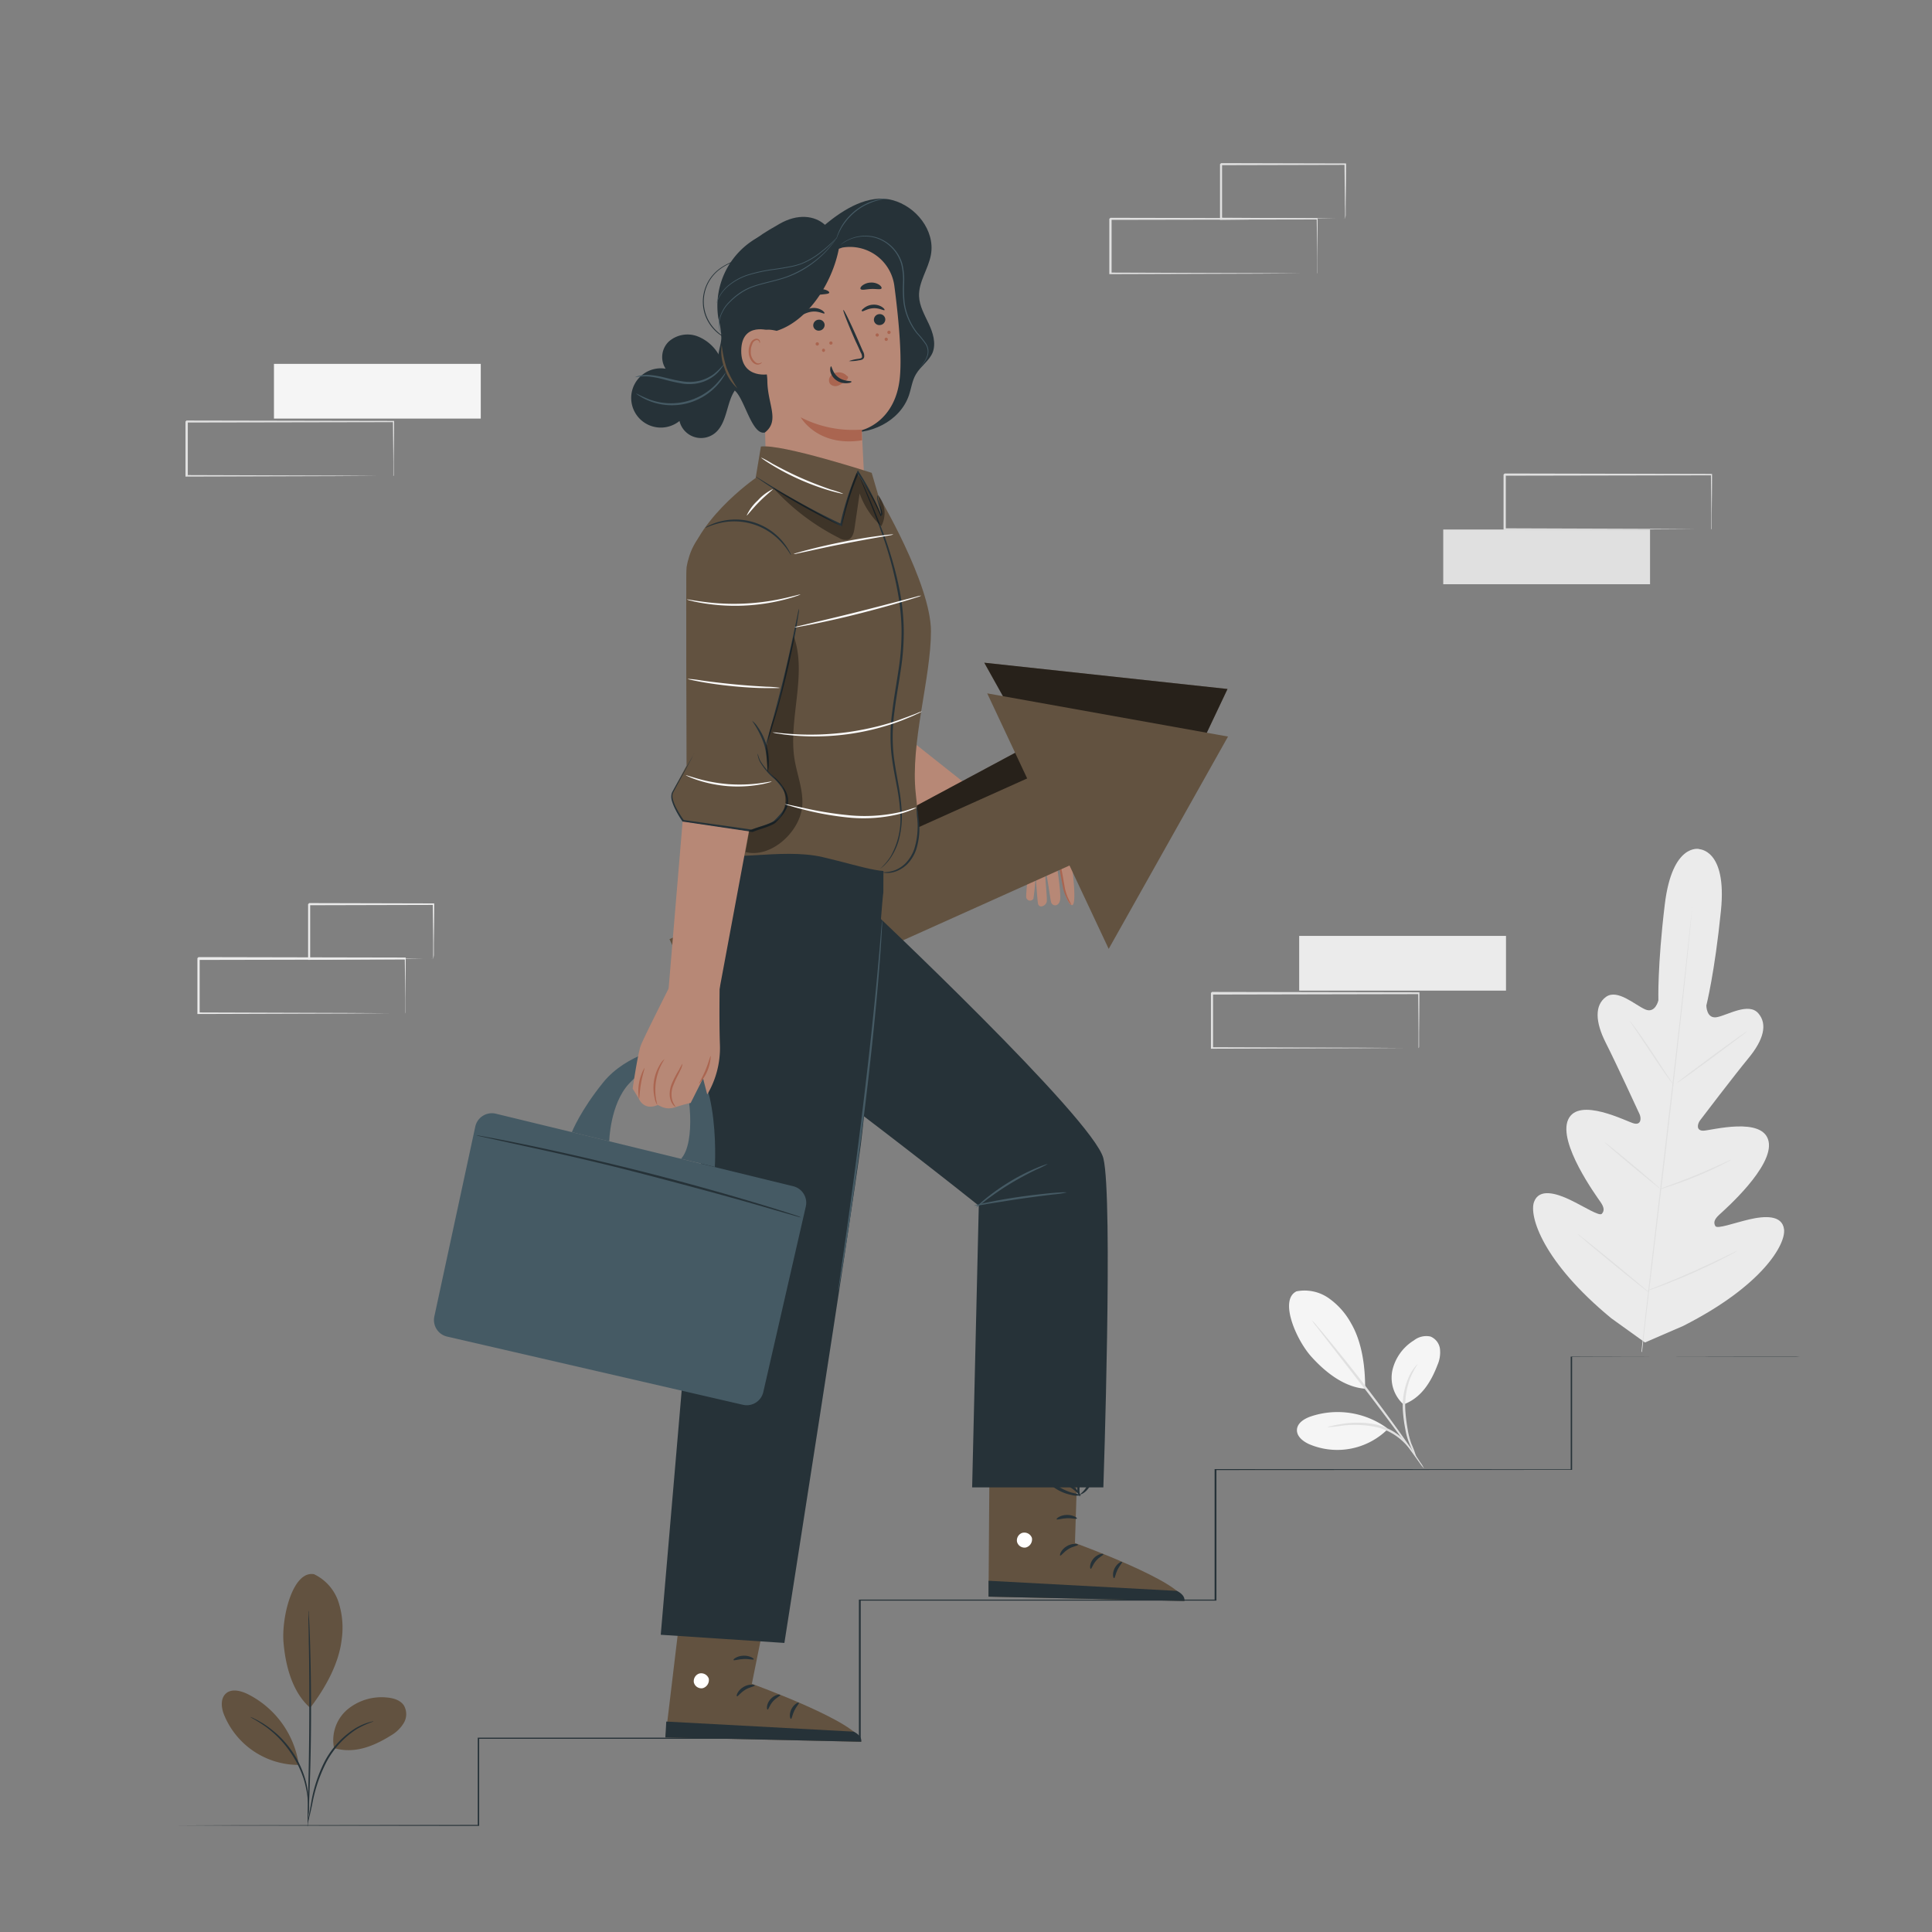 <svg xmlns="http://www.w3.org/2000/svg" viewBox="0 0 500 500"><rect x="0" y="0" width="500" height="500" fill="#808080" stroke="none"/><g id="freepik--background-complete--inject-544"><rect x="336.23" y="242.21" width="53.52" height="14.16" style="fill:#ebebeb"></rect><path d="M367.11,271.28s0-.1,0-.26l0-.73c0-.66,0-1.59,0-2.78,0-2.45-.05-6-.09-10.39l.16.16-53.51.11.27-.27h0v7.17q0,3.56,0,7l-.27-.27,38.14.12,11.26.08,3.05,0,.79,0,.28,0h-.24l-.77,0-3,0-11.2.07-38.33.12h-.26v-.26c0-2.28,0-4.6,0-7v-7.17h0c.55-.55.15-.15.28-.27l53.51.1h.17v.17c0,4.47-.07,8-.09,10.49,0,1.17,0,2.09,0,2.75,0,.28,0,.51,0,.69S367.12,271.28,367.11,271.28Z" style="fill:#e0e0e0"></path><rect x="70.9" y="94.17" width="53.52" height="14.16" style="fill:#f5f5f5"></rect><path d="M101.79,123.24a1.46,1.46,0,0,1,0-.26c0-.19,0-.43,0-.73,0-.66,0-1.59,0-2.78,0-2.45-.06-6-.1-10.39l.17.17-53.52.1.27-.27h0v14.14l-.27-.27,38.14.12,11.26.08,3,0,.8,0,.28,0-.25,0h-.76l-3,0-11.19.07-38.33.12H48V109.1h0c.54-.55.15-.15.27-.27l53.52.1H102v.17c0,4.47-.07,8-.1,10.49,0,1.17,0,2.09,0,2.75,0,.28,0,.51,0,.69A.94.94,0,0,1,101.79,123.24Z" style="fill:#e0e0e0"></path><rect x="373.51" y="137.04" width="53.52" height="14.16" style="fill:#e0e0e0"></rect><path d="M442.88,137s0-.09,0-.26l0-.72c0-.67,0-1.6,0-2.79,0-2.44-.05-6-.09-10.39l.16.17-53.51.1c.12-.12-.28.28.26-.27h0V137l-.27-.27,38.14.13,11.26.07,3,0h.8l.28,0a1,1,0,0,1-.25,0l-.76,0-3,0-11.19.08-38.33.12h-.26V137q0-3.42,0-7v-7.19h0c.54-.54.15-.15.28-.27l53.51.11h.17v.16c0,4.47-.07,8-.09,10.49,0,1.17,0,2.09,0,2.75,0,.28,0,.51,0,.7S442.89,137.05,442.88,137Z" style="fill:#e0e0e0"></path><path d="M340.85,70.79a1.33,1.33,0,0,1,0-.26c0-.19,0-.42,0-.72,0-.67,0-1.6,0-2.79,0-2.44,0-6-.09-10.39l.17.17-53.52.1c.12-.12-.27.28.27-.27h0v7.19q0,3.54,0,7l-.26-.27,38.14.13,11.25.07,3,0h.8l.28,0-.25,0-.76,0-3,0-11.2.08-38.32.12h-.27V63.83c0-1.19,0-2.38,0-3.58V56.64h0l.28-.27,53.52.11H341v.16c0,4.47-.07,8-.09,10.49,0,1.17,0,2.09,0,2.75,0,.28,0,.51,0,.7A1.57,1.57,0,0,1,340.85,70.79Z" style="fill:#e0e0e0"></path><path d="M348.1,56.63s0-.1,0-.27,0-.45,0-.75c0-.69,0-1.64-.05-2.84,0-2.48-.06-6-.1-10.3l.19.2L316,42.75c-.25.24.33-.34.27-.27h0v7.27q0,3.56,0,6.86l-.26-.26,23,.13,6.7.07,1.81,0,.64,0a4,4,0,0,1-.58,0l-1.75,0-6.64.07L316,56.89h-.26v-.26q0-3.3,0-6.86V42.5h0c-.06.05.52-.52.28-.28l32.15.08h.2v.19c0,4.37-.08,7.91-.11,10.42,0,1.18,0,2.11,0,2.8A6.28,6.28,0,0,1,348.1,56.63Z" style="fill:#e0e0e0"></path><path d="M104.85,262.31s0-.09,0-.25,0-.43,0-.73c0-.67,0-1.6,0-2.79,0-2.44,0-6-.09-10.38l.16.16-53.51.11c.12-.12-.28.27.26-.27h0v14.13l-.27-.26,38.14.12,11.26.07,3,0,.8,0h.28s-.08,0-.25,0l-.76,0-3,0-11.19.08-38.33.12h-.26v-.27c0-2.27,0-4.6,0-7v-7.17h0l.28-.28,53.51.11H105v.17c0,4.47-.07,8-.09,10.48,0,1.18,0,2.09,0,2.75,0,.29,0,.52,0,.7S104.86,262.32,104.85,262.31Z" style="fill:#ebebeb"></path><path d="M112.11,248.15a.76.76,0,0,1,0-.26c0-.21,0-.45,0-.75,0-.7,0-1.65,0-2.84,0-2.49-.06-6-.11-10.3l.2.19L80,234.27l.27-.27h0v7.27c0,2.37,0,4.66,0,6.86L80,247.9l23,.12,6.7.07,1.8,0,.65,0a2.27,2.27,0,0,1-.59,0l-1.75,0-6.64.07L80,248.41h-.26v-.27q0-3.3,0-6.86V234h0c-.06.06.52-.52.27-.28l32.16.08h.2v.2c0,4.36-.08,7.9-.1,10.42,0,1.17,0,2.1,0,2.79A7.82,7.82,0,0,1,112.11,248.15Z" style="fill:#ebebeb"></path><path d="M439.77,219.72s-7-1.65-8.93,14.38-1.65,24.78-1.65,24.78-.78,3.49-3.4,2.36-7.21-5.4-10.17-3.24-2.78,6.48-.06,11.85,8.24,17.38,8.74,18.46.45,2.92-1.46,2.43-14.28-7-17-1,7.29,19.79,8.35,21.31,1,2.37.36,3.08-4.6-1.88-8.19-3.6-8.07-3.07-9.36.55,2.2,15.42,20,30.09l8.72,6.26,9.89-4.28c20.6-10.44,26.58-21.19,26.1-25s-5.13-3.47-9-2.57-8.3,2.56-8.78,1.73-.36-1.68,1-2.93,14.15-12.47,12.78-19-14.87-2.82-16.84-2.76-1.6-1.75-.89-2.68,8.72-11.47,12.55-16.12,5-8.74,2.51-11.59-7.82.42-10.63,1-2.81-3-2.81-3,2.16-8.48,3.78-24.55-5.78-15.93-5.78-15.93" style="fill:#ebebeb"></path><path d="M424.79,349.86c1.23-11.79,3.78-32.71,5.87-50.69s4-34.23,5.27-46l1.52-14c.18-1.63.32-2.91.42-3.79.05-.43.09-.75.11-1s0-.33,0-.33,0,.11,0,.33,0,.57-.09,1c-.08.89-.2,2.17-.35,3.81-.31,3.3-.79,8.07-1.41,14-1.24,11.79-3.08,28.06-5.18,46s-4.68,38.89-6,50.68" style="fill:#e0e0e0"></path><path d="M421.8,264.23a2.81,2.81,0,0,1,.51.59c.31.39.74,1,1.26,1.68,1.05,1.45,2.45,3.47,3.95,5.74s2.81,4.26,3.82,5.81l1.17,1.76a3.55,3.55,0,0,1,.41.66,3.74,3.74,0,0,1-.51-.59c-.31-.39-.74-1-1.26-1.69-1-1.45-2.4-3.5-3.91-5.77l-3.86-5.78-1.18-1.75A3.77,3.77,0,0,1,421.8,264.23Z" style="fill:#e0e0e0"></path><path d="M433.91,280.31c-.06-.08,4-3.14,9-6.85s9.2-6.65,9.25-6.57-4,3.14-9,6.84S434,280.38,433.91,280.31Z" style="fill:#e0e0e0"></path><path d="M429.45,307.76a3.63,3.63,0,0,1,.73-.31l2-.73c1.71-.63,4.06-1.5,6.62-2.56s4.85-2.08,6.5-2.84l2-.9a3.85,3.85,0,0,1,.73-.3,3,3,0,0,1-.67.41c-.45.25-1.1.59-1.91,1-1.63.82-3.91,1.89-6.48,2.94s-4.94,1.9-6.67,2.47c-.87.28-1.57.5-2.06.64A3.47,3.47,0,0,1,429.45,307.76Z" style="fill:#e0e0e0"></path><path d="M415.3,295.62a4.47,4.47,0,0,1,.6.42l1.56,1.24c1.31,1.05,3.1,2.53,5.07,4.17s3.74,3.15,5,4.25c.58.52,1.08,1,1.49,1.31a3.3,3.3,0,0,1,.52.52,2.77,2.77,0,0,1-.61-.42l-1.56-1.23c-1.3-1.06-3.1-2.53-5.07-4.17s-3.73-3.15-5-4.25l-1.49-1.32C415.47,295.83,415.28,295.64,415.3,295.62Z" style="fill:#e0e0e0"></path><path d="M408.28,319.36a4.88,4.88,0,0,1,.77.54l2,1.58c1.69,1.34,4,3.21,6.54,5.29s4.83,4,6.48,5.38L426,333.8a5.31,5.31,0,0,1,.68.65,5.56,5.56,0,0,1-.77-.55l-2-1.57c-1.69-1.34-4-3.22-6.54-5.3s-4.83-4-6.48-5.37L409,320A4.94,4.94,0,0,1,408.28,319.36Z" style="fill:#e0e0e0"></path><path d="M426.35,334a5.5,5.5,0,0,1,.92-.41l2.53-1c2.13-.87,5.08-2.08,8.29-3.51s6.09-2.79,8.17-3.79l2.46-1.19a5.41,5.41,0,0,1,.92-.4,6.79,6.79,0,0,1-.86.52c-.56.31-1.39.75-2.41,1.28-2.06,1.06-4.92,2.46-8.14,3.89s-6.19,2.61-8.35,3.42c-1.08.41-2,.72-2.57.93A5.55,5.55,0,0,1,426.35,334Z" style="fill:#e0e0e0"></path><path d="M335.47,334.21a10.86,10.86,0,0,1,8.35,1.72,19.19,19.19,0,0,1,5.8,6.47c2.87,4.88,3.72,11.33,3.67,17-6.26-.46-11.46-5.56-13.94-8.32-3.91-4.35-8.33-14.6-3.88-16.85" style="fill:#f5f5f5"></path><path d="M363.26,363.49a9.28,9.28,0,0,1-2.91-8.86,12.38,12.38,0,0,1,5.57-7.74,5.18,5.18,0,0,1,4.27-1,4,4,0,0,1,2.47,3.18,8.11,8.11,0,0,1-.62,4.14c-1.73,4.52-4.24,8.57-8.78,10.24" style="fill:#f5f5f5"></path><path d="M366.59,377.25a18.11,18.11,0,0,1-1.7-3.33,16.89,16.89,0,0,1-1.17-3.92,38.17,38.17,0,0,1-.66-4.94,18.68,18.68,0,0,1,1.62-8.89,13.6,13.6,0,0,1,1.45-2.34c.42-.5.67-.76.71-.73s-.85,1.16-1.75,3.26A19.84,19.84,0,0,0,363.7,365a43.21,43.21,0,0,0,.6,4.87,19.3,19.3,0,0,0,1,3.85A26.73,26.73,0,0,1,366.59,377.25Z" style="fill:#e0e0e0"></path><path d="M339.52,341.71a11,11,0,0,1,1.29,1.4c.79.92,1.92,2.27,3.3,3.95,2.76,3.36,6.52,8,10.55,13.32s7.53,10.15,10,13.74c1.23,1.79,2.21,3.25,2.87,4.27a10.73,10.73,0,0,1,1,1.63,11.64,11.64,0,0,1-1.18-1.49l-3-4.16c-2.55-3.51-6.12-8.34-10.14-13.61l-10.39-13.42c-1.28-1.66-2.33-3-3.15-4.08A11.44,11.44,0,0,1,339.52,341.71Z" style="fill:#e0e0e0"></path><path d="M358.85,369.51a21.77,21.77,0,0,0-19.64-2.93c-1.66.58-3.47,1.68-3.56,3.43s1.6,3.05,3.2,3.76a18.55,18.55,0,0,0,20.24-3.85" style="fill:#f5f5f5"></path><path d="M343.53,369.35a3,3,0,0,1,1-.3c.62-.16,1.53-.34,2.66-.52a24.51,24.51,0,0,1,8.93.13,15.52,15.52,0,0,1,4.6,1.88,14.83,14.83,0,0,1,4.73,4.79c.33.54.5.85.46.88s-.85-1.14-2.42-2.75a15.14,15.14,0,0,0-7.51-4.18,27.91,27.91,0,0,0-8.74-.31A30.25,30.25,0,0,1,343.53,369.35Z" style="fill:#e0e0e0"></path></g><g id="freepik--Character--inject-544"><path d="M257.33,209.32s11.28,2.7,12.41,3.46,7.51,8.82,7.52,9.68,1.76,12.59,0,11.75-2.86-9.05-2.86-9.05l-.86-.87s1.14,7,.79,8.71-2.06,1.62-2.34.36-1.06-7.45-1.41-7.72.51,6.84.32,7.7c-.25,1.15-1.94,1.81-2.25.57-.19-.74-.63-7.56-.63-7.56a57.75,57.75,0,0,1-.57,6.22,1,1,0,0,1-1.87-.41c-.08-.79.44-4.87.33-5.93,0,0-.55-.85-2.7-1.07-1-.11-7.06-.1-8.07-3.4-.89-2.92-4.22-5-4.22-5Z" style="fill:#b78876"></path><path d="M277.25,234.2a5.49,5.49,0,0,1-1.22-1.84,12.35,12.35,0,0,1-.85-2.26c-.19-.88-.36-1.85-.55-2.87-.13-.75-.26-1.48-.37-2.17l.05.12a30.35,30.35,0,0,1-3.08-4.29,30.35,30.35,0,0,1,3.49,4l0,0V225c.13.68.26,1.4.4,2.15.18,1,.34,1.94.5,2.85a15.34,15.34,0,0,0,.71,2.22C276.89,233.44,277.32,234.15,277.25,234.2Z" style="fill:#aa6550"></path><path d="M259.87,213.29a2.32,2.32,0,0,0,.85,2.58c.74.63,1.67,1,2.45,1.58,2.33,1.73,3,5.11,5.44,6.73.33.22.82.4,1.11.12s.16-.71,0-1.06l-3.23-9.08" style="fill:#b78876"></path><path d="M266.53,214.16a4.05,4.05,0,0,1,.45,1c.26.62.61,1.52,1,2.64s.93,2.5,1.47,3.95l.42,1.15a1.89,1.89,0,0,1,.16,1.43.8.8,0,0,1-.8.43,1.6,1.6,0,0,1-.74-.26,6.4,6.4,0,0,1-1.09-.92,37.5,37.5,0,0,1-2.91-4.29,7.36,7.36,0,0,0-1.47-1.6c-.54-.41-1.13-.71-1.64-1a3.38,3.38,0,0,1-1.75-2.27,1.23,1.23,0,0,1,.21-1,2.64,2.64,0,0,0,0,1,3.26,3.26,0,0,0,1.75,2c.5.3,1.1.58,1.7,1a7.49,7.49,0,0,1,1.61,1.66,44.09,44.09,0,0,0,2.9,4.21,5.46,5.46,0,0,0,1,.83c.33.22.7.26.77.06s0-.63-.18-1l-.39-1.15c-.5-1.46-1-2.8-1.36-4s-.68-2.06-.87-2.7A3.37,3.37,0,0,1,266.53,214.16Z" style="fill:#aa6550"></path><polygon points="229.94 205.71 253.17 218.62 258.35 209.56 227.08 184.77 229.94 205.71" style="fill:#b78876"></polygon><polygon points="177.14 240.71 266.58 192.75 254.73 171.51 317.68 178.31 290.7 235.28 279.09 214.46 189.34 262.58 177.14 240.71" style="fill:#625240"></polygon><polygon points="177.14 240.71 266.58 192.75 254.73 171.51 317.68 178.31 290.7 235.28 279.09 214.46 189.34 262.58 177.14 240.71" style="opacity:0.6"></polygon><polygon points="173.26 243.05 265.83 201.46 255.49 179.44 317.81 190.62 286.93 245.57 276.79 223.99 183.9 265.73 173.26 243.05" style="fill:#625240"></polygon><path d="M177,409.65l-4.79,40,50.68,1.12c-.19-4.84-28.31-15-28.31-15l5.37-26.64Z" style="fill:#625240"></path><path d="M181.05,433.08a2.08,2.08,0,0,0-1.48,2.33,2,2,0,0,0,2.3,1.49,2.19,2.19,0,0,0,1.56-2.47,2.07,2.07,0,0,0-2.57-1.29" style="fill:#fff"></path><path d="M172.2,449.64l.23-4.1,48.51,2.61s2.23,1,1.94,2.61Z" style="fill:#263238"></path><path d="M195.33,436.22c0,.25-1.26.33-2.49,1.1s-1.91,1.8-2.13,1.69.17-1.52,1.68-2.42S195.38,436,195.33,436.22Z" style="fill:#263238"></path><path d="M201.92,438.67c.05.24-1,.64-1.9,1.67s-1.13,2.12-1.37,2.11-.38-1.42.72-2.68S201.92,438.43,201.92,438.67Z" style="fill:#263238"></path><path d="M204.69,444.85c-.22,0-.54-1.19.13-2.53s1.83-1.86,1.93-1.65-.63.92-1.16,2S204.94,444.83,204.69,444.85Z" style="fill:#263238"></path><path d="M195.08,429.43c-.11.22-1.24-.14-2.64-.08s-2.5.48-2.62.27.94-1.08,2.59-1.13S195.2,429.24,195.08,429.43Z" style="fill:#263238"></path><path d="M196.11,423.37a4.84,4.84,0,0,1-2.54-.07,11.9,11.9,0,0,1-2.64-.87,12.38,12.38,0,0,1-1.44-.81,3,3,0,0,1-.75-.61,1.09,1.09,0,0,1-.09-1.32,1.37,1.37,0,0,1,1.1-.54,3.26,3.26,0,0,1,.95.15,9.1,9.1,0,0,1,1.57.58,9,9,0,0,1,2.3,1.58c1.16,1.12,1.54,2.05,1.45,2.1s-.67-.71-1.85-1.64a9.65,9.65,0,0,0-2.23-1.32,9.13,9.13,0,0,0-1.45-.48c-.53-.16-1-.17-1.13.07-.05.09-.06.12,0,.28a2.21,2.21,0,0,0,.55.45,13.39,13.39,0,0,0,1.33.8,14.64,14.64,0,0,0,2.43,1A18.82,18.82,0,0,1,196.11,423.37Z" style="fill:#263238"></path><path d="M195.78,423.72a4.07,4.07,0,0,1-.62-2.47,8.19,8.19,0,0,1,1.09-4.29,2.09,2.09,0,0,1,1.65-1.25,1.17,1.17,0,0,1,1,.73,3.34,3.34,0,0,1,.24.94,5.74,5.74,0,0,1,0,1.71,6,6,0,0,1-1.14,2.59c-1,1.29-2.06,1.57-2.08,1.48s.79-.58,1.58-1.83a5.93,5.93,0,0,0,.85-2.36,5.57,5.57,0,0,0,0-1.47c-.07-.54-.26-1-.47-.93s-.69.39-.9.81a8.48,8.48,0,0,0-.66,1.36,9.06,9.06,0,0,0-.55,2.52C195.67,422.75,195.92,423.68,195.78,423.72Z" style="fill:#263238"></path><path d="M256.12,372.55l-.29,40.66,50.69,1.12c-.2-4.84-28.32-15-28.32-15l.87-27.31Z" style="fill:#625240"></path><path d="M264.69,396.66A2.07,2.07,0,0,0,263.2,399a2,2,0,0,0,2.3,1.49,2.17,2.17,0,0,0,1.56-2.47,2.07,2.07,0,0,0-2.56-1.29" style="fill:#fff"></path><path d="M255.83,413.21V409.1l48.74,2.62s2.23,1,1.95,2.61Z" style="fill:#263238"></path><path d="M279,399.79c0,.25-1.26.34-2.49,1.1s-1.91,1.8-2.13,1.7.17-1.53,1.68-2.43S279,399.57,279,399.79Z" style="fill:#263238"></path><path d="M285.55,402.24c.05.24-1,.64-1.89,1.67s-1.13,2.13-1.38,2.11-.37-1.42.72-2.68S285.55,402,285.55,402.24Z" style="fill:#263238"></path><path d="M288.33,408.42c-.23.05-.55-1.19.12-2.53s1.83-1.86,1.93-1.65-.63.92-1.16,2S288.57,408.4,288.33,408.42Z" style="fill:#263238"></path><path d="M278.71,393c-.11.22-1.24-.14-2.64-.08s-2.5.48-2.62.27.94-1.08,2.59-1.13S278.84,392.81,278.71,393Z" style="fill:#263238"></path><path d="M279.74,386.94a4.84,4.84,0,0,1-2.54-.07,11.19,11.19,0,0,1-2.63-.87,12.48,12.48,0,0,1-1.45-.81,3,3,0,0,1-.75-.61,1.07,1.07,0,0,1-.08-1.32,1.35,1.35,0,0,1,1.09-.54,3.57,3.57,0,0,1,.95.15,9.12,9.12,0,0,1,3.88,2.16c1.15,1.12,1.53,2.05,1.44,2.1s-.67-.71-1.84-1.63a10.35,10.35,0,0,0-2.24-1.33,8.8,8.8,0,0,0-1.45-.48c-.53-.15-1-.17-1.13.07s-.06.12.05.28a2.41,2.41,0,0,0,.55.45,14.65,14.65,0,0,0,1.33.8,13.82,13.82,0,0,0,2.43,1A18.82,18.82,0,0,1,279.74,386.94Z" style="fill:#263238"></path><path d="M279.41,387.29a4,4,0,0,1-.61-2.47,8.09,8.09,0,0,1,.4-2.77,8.45,8.45,0,0,1,.68-1.52,2.1,2.1,0,0,1,1.65-1.25,1.2,1.2,0,0,1,1,.73,3.42,3.42,0,0,1,.24.94,5.74,5.74,0,0,1,0,1.71,5.85,5.85,0,0,1-1.14,2.59c-1,1.3-2.06,1.57-2.08,1.48s.79-.58,1.58-1.83a5.64,5.64,0,0,0,.85-2.36,5.18,5.18,0,0,0,0-1.47c-.07-.54-.26-1-.47-.93s-.68.39-.9.82a7.74,7.74,0,0,0-.66,1.36,9.27,9.27,0,0,0-.55,2.52C279.3,386.32,279.55,387.25,279.41,387.29Z" style="fill:#263238"></path><path d="M228.61,230.94c-.37,1.83-3.65,48.17-5.84,65.32S203,425.19,203,425.19l-32-2.11s10.21-118.79,10.94-128.65-6.65-48.53-3.32-58.74,8.71-14.36,8.71-14.36l18.33-6.08,23,3.29Z" style="fill:#263238"></path><path d="M285.55,384.93s2.55-75,0-85.17-61-65.17-61-65.17L216,283.12s21.46,16.23,37.31,28.91l-1.72,72.9Z" style="fill:#263238"></path><path d="M228.3,238.11a1,1,0,0,1,0,.25c0,.2,0,.44,0,.73,0,.69-.09,1.63-.15,2.81-.13,2.44-.38,6-.73,10.32-.71,8.71-1.91,20.72-3.53,34s-3.29,25.19-4.61,33.83c-.66,4.32-1.23,7.8-1.64,10.21-.2,1.17-.37,2.1-.49,2.77l-.14.72a.81.81,0,0,1-.06.24.67.67,0,0,1,0-.25q0-.29.09-.72.15-1,.39-2.79c.36-2.46.86-5.95,1.47-10.24,1.23-8.64,2.85-20.6,4.46-33.83s2.88-25.22,3.68-33.92c.4-4.35.71-7.87.9-10.3.1-1.19.18-2.12.24-2.8,0-.3.06-.54.08-.73A1,1,0,0,1,228.3,238.11Z" style="fill:#455a64"></path><path d="M271.14,301.25a25.12,25.12,0,0,1-2.87,1.41c-1.78.85-4.2,2.1-6.77,3.65s-4.78,3.15-6.36,4.33a24.37,24.37,0,0,1-2.58,1.9s.19-.25.59-.64,1-.91,1.76-1.55a56.32,56.32,0,0,1,6.32-4.48,54.42,54.42,0,0,1,6.89-3.54c.92-.39,1.66-.68,2.19-.85A3,3,0,0,1,271.14,301.25Z" style="fill:#455a64"></path><path d="M276.05,308.61a25.5,25.5,0,0,1-3.52.52c-2.18.27-5.18.64-8.49,1.12s-6.29,1-8.46,1.31a25.41,25.41,0,0,1-3.52.49,4,4,0,0,1,.92-.28c.59-.15,1.46-.35,2.54-.57,2.14-.45,5.13-1,8.45-1.47s6.33-.79,8.52-1c1.1-.09,2-.14,2.6-.16A3.64,3.64,0,0,1,276.05,308.61Z" style="fill:#455a64"></path><path d="M186.13,92a10.94,10.94,0,0,0-5.72-5,7.34,7.34,0,0,0-7.28,1.35,5.56,5.56,0,0,0-.87,7.07,7.67,7.67,0,1,0,3.59,13.53,5.73,5.73,0,0,0,9.26,3.07c3.76-3.16,2.64-10.17,6.87-12.69" style="fill:#263238"></path><path d="M191.73,66.34c1.12-3.46,6.87-6.59,10-8.4,4.71-2.71,9.08-2.17,11.77.24,4.87-4.08,11.28-8,17.42-6.4s11.14,7.9,10,14.16c-.66,3.68-3.22,7-3.07,10.73.1,2.55,1.45,4.85,2.53,7.16s1.9,5,1,7.37c-.9,2.2-3.12,3.58-4.32,5.63-1,1.66-1.21,3.65-1.83,5.48-2.32,6.79-10.32,10.59-17.39,9.4s-13-6.51-16.29-12.86-4.44-13.62-4.83-20.78" style="fill:#263238"></path><path d="M197,71.24l1.41,56.55,25.37-2.34c-.43-6.88-.74-14.13-.74-14.13s8.76-2,9.85-13.73c.56-6-.41-15.79-1.43-23.59A11.6,11.6,0,0,0,218,64.07" style="fill:#b78876"></path><path d="M223,111.17A29.51,29.51,0,0,1,207.22,108s4.38,7.78,15.88,5.95Z" style="fill:#aa6550"></path><path d="M214.61,75.75c-.13.44-1.74.34-3.59.69s-3.34,1-3.62.58c-.12-.18.12-.6.7-1.06a6.11,6.11,0,0,1,2.64-1.12,6,6,0,0,1,2.85.15C214.3,75.22,214.66,75.54,214.61,75.75Z" style="fill:#263238"></path><path d="M228.13,74.65c-.26.38-1.38.07-2.71.14s-2.42.4-2.7,0c-.13-.18,0-.55.49-.93a3.77,3.77,0,0,1,2.16-.73,3.67,3.67,0,0,1,2.2.59C228.06,74.1,228.24,74.46,228.13,74.65Z" style="fill:#263238"></path><path d="M215.46,88.78a.42.42,0,1,1-.42-.42A.42.42,0,0,1,215.46,88.78Z" style="fill:#aa6550"></path><path d="M227.44,86.71a.42.42,0,1,1-.42-.43A.42.42,0,0,1,227.44,86.71Z" style="fill:#aa6550"></path><path d="M229.78,87.81a.42.42,0,1,1-.42-.42A.42.42,0,0,1,229.78,87.81Z" style="fill:#aa6550"></path><path d="M230.5,86a.43.43,0,1,1-.43-.42A.42.42,0,0,1,230.5,86Z" style="fill:#aa6550"></path><path d="M213.52,90.65a.42.42,0,0,1-.42.43.43.43,0,0,1,0-.85A.42.42,0,0,1,213.52,90.65Z" style="fill:#aa6550"></path><path d="M211.94,89a.43.43,0,1,1-.43-.42A.42.42,0,0,1,211.94,89Z" style="fill:#aa6550"></path><path d="M217.41,62.27c-1,9.21-7.57,20.55-16.41,23.35-8.39-2-2.48,6.46-2.41,13,.07,6.07,3.3,10.22-.63,13.31-3.25.79-5.13-8.11-7.54-10.6s-4.72-5.55-4.54-9c.08-1.62.71-3.17.8-4.79a23.51,23.51,0,0,0-.79-5.31,20.26,20.26,0,0,1,9.47-20.34,22.24,22.24,0,0,1,22.68.37" style="fill:#263238"></path><path d="M187,86.65a1.66,1.66,0,0,1-.29-.32,3.31,3.31,0,0,1-.53-1.13,6.65,6.65,0,0,1,.67-4.49,8.55,8.55,0,0,1,1.84-2.58,17.29,17.29,0,0,1,2.78-2.37A15,15,0,0,1,195,74c1.32-.45,2.72-.8,4.15-1.16s2.82-.71,4.13-1.17A25.39,25.39,0,0,0,207,70a27.24,27.24,0,0,0,8.61-7.21c.34-.42.58-.77.75-1a3.66,3.66,0,0,1,.27-.35,1.93,1.93,0,0,1-.23.38c-.15.23-.38.59-.71,1a25,25,0,0,1-3.05,3.41,26.64,26.64,0,0,1-5.53,4,25.71,25.71,0,0,1-3.68,1.62c-1.32.46-2.72.82-4.15,1.18s-2.83.7-4.14,1.15A14.35,14.35,0,0,0,191.55,76a17.13,17.13,0,0,0-2.75,2.31A8.69,8.69,0,0,0,187,80.79a6.64,6.64,0,0,0-.74,4.38A3.89,3.89,0,0,0,187,86.65Z" style="fill:#455a64"></path><path d="M216.59,61.49a1.87,1.87,0,0,1-.24.3l-.73.79a32,32,0,0,1-3,2.68,20.27,20.27,0,0,1-5,3,19.23,19.23,0,0,1-3.38.92c-1.18.23-2.42.42-3.69.61a41.62,41.62,0,0,0-7,1.48,15.52,15.52,0,0,0-5.09,2.81A10,10,0,0,0,186,77.19c-.2.42-.35.75-.43,1l-.14.35a1.6,1.6,0,0,1,.09-.36,6.56,6.56,0,0,1,.38-1A9.72,9.72,0,0,1,188.31,74a15.17,15.17,0,0,1,5.13-2.9,39.84,39.84,0,0,1,7.07-1.51c1.27-.19,2.5-.38,3.68-.61a19.41,19.41,0,0,0,3.34-.89,20.81,20.81,0,0,0,5-3,36.28,36.28,0,0,0,3-2.6l.77-.76Z" style="fill:#455a64"></path><path d="M229.54,51.41c0,.06-1,.09-2.54.5-.39.11-.8.23-1.24.4s-.9.37-1.38.58a15.59,15.59,0,0,0-5.31,4.22c-.32.42-.63.81-.88,1.21a9.83,9.83,0,0,0-.66,1.12c-.75,1.41-1,2.38-1.07,2.36a3.42,3.42,0,0,1,.18-.68,5.57,5.57,0,0,1,.27-.77A14.37,14.37,0,0,1,218,58.2a14.16,14.16,0,0,1,.87-1.24,15.79,15.79,0,0,1,2.45-2.46,16.12,16.12,0,0,1,2.95-1.83,14.37,14.37,0,0,1,1.41-.57c.44-.16.87-.27,1.26-.37s.76-.15,1.07-.21a5.65,5.65,0,0,1,.82-.09A3.4,3.4,0,0,1,229.54,51.41Z" style="fill:#455a64"></path><path d="M237.75,95.43s0,0,.07-.1l.25-.28c.21-.25.53-.61.89-1.12a6.31,6.31,0,0,0,1-2,3.45,3.45,0,0,0,.1-1.37,3.74,3.74,0,0,0-.52-1.45,25.21,25.21,0,0,0-2.28-2.82,16.42,16.42,0,0,1-2.18-3.59,16.23,16.23,0,0,1-1.26-4.46,34.19,34.19,0,0,1-.13-5,17,17,0,0,0-.45-4.88A10,10,0,0,0,227.75,62a9.37,9.37,0,0,0-3.49-.8,10.17,10.17,0,0,0-5.06,1.11,11.36,11.36,0,0,0-1.22.73l-.31.22-.11.07a7,7,0,0,1,1.59-1.11,10.16,10.16,0,0,1,5.11-1.21,9.48,9.48,0,0,1,3.58.79,10.26,10.26,0,0,1,5.69,6.49,17.68,17.68,0,0,1,.46,5,34.85,34.85,0,0,0,.12,4.93,15.88,15.88,0,0,0,1.23,4.4,16.2,16.2,0,0,0,2.12,3.55A26.24,26.24,0,0,1,239.73,89a3.94,3.94,0,0,1,.53,1.53,3.53,3.53,0,0,1-.13,1.43,6.38,6.38,0,0,1-1.08,2c-.39.49-.72.85-.94,1.08l-.27.27Z" style="fill:#455a64"></path><path d="M187.56,87.3s-.05,0-.13,0l-.35-.19a9.75,9.75,0,0,1-1.27-.87,10.74,10.74,0,0,1-3.28-4.57,10.6,10.6,0,0,1,3.59-12.05,14.92,14.92,0,0,1,4.78-2.35,27.39,27.39,0,0,1,5.25-1c1.71-.16,3.36-.24,4.93-.35a41.49,41.49,0,0,0,4.44-.5,19.93,19.93,0,0,0,3.74-1,13.41,13.41,0,0,0,4.71-3,10.11,10.11,0,0,0,1-1.17l.23-.32c.06-.07.08-.11.09-.1a8.19,8.19,0,0,1-1.23,1.66,13.11,13.11,0,0,1-4.73,3.08,20.66,20.66,0,0,1-3.76,1,39.57,39.57,0,0,1-4.46.52c-3.14.25-6.64.28-10.12,1.32a14.49,14.49,0,0,0-4.7,2.29,10.42,10.42,0,0,0-3.57,11.79,10.83,10.83,0,0,0,3.17,4.55,11.3,11.3,0,0,0,1.22.91l.34.2Z" style="fill:#263238"></path><path d="M229.11,82.56a1.47,1.47,0,0,1-1.35,1.56,1.41,1.41,0,0,1-1.59-1.25,1.48,1.48,0,0,1,1.34-1.57A1.43,1.43,0,0,1,229.11,82.56Z" style="fill:#263238"></path><path d="M228.91,80.25c-.17.2-1.34-.57-2.93-.48s-2.71,1-2.9.76.08-.44.57-.84a4.05,4.05,0,0,1,2.31-.84,3.86,3.86,0,0,1,2.34.62C228.81,79.82,229,80.16,228.91,80.25Z" style="fill:#263238"></path><path d="M213.41,84a1.48,1.48,0,0,1-1.35,1.56,1.4,1.4,0,0,1-1.59-1.25,1.48,1.48,0,0,1,1.34-1.57A1.43,1.43,0,0,1,213.41,84Z" style="fill:#263238"></path><path d="M213.37,81.11c-.17.2-1.33-.57-2.92-.48s-2.72.94-2.9.76.08-.44.57-.84a4.09,4.09,0,0,1,2.3-.85,4,4,0,0,1,2.35.62C213.27,80.67,213.46,81,213.37,81.11Z" style="fill:#263238"></path><path d="M219.69,93.45a11.38,11.38,0,0,1,2.56-.6c.4-.06.78-.16.84-.44a2.09,2.09,0,0,0-.34-1.19c-.43-1-.89-2-1.37-3-1.9-4.32-3.3-7.88-3.12-8s1.85,3.36,3.76,7.68c.46,1.06.89,2.08,1.31,3a2.36,2.36,0,0,1,.3,1.58,1,1,0,0,1-.64.63,2.69,2.69,0,0,1-.68.13A9.86,9.86,0,0,1,219.69,93.45Z" style="fill:#263238"></path><path d="M219.22,97.33a2.87,2.87,0,0,0-2.63-.93,2.63,2.63,0,0,0-1.75,1.06,1.67,1.67,0,0,0,0,1.91,1.92,1.92,0,0,0,2.11.41,5.89,5.89,0,0,0,2-1.32,1.65,1.65,0,0,0,.43-.49.54.54,0,0,0,0-.6" style="fill:#aa6550"></path><path d="M215.06,94.8c.26,0,.36,1.7,1.9,2.85s3.37.86,3.4,1.1-.39.36-1.17.42a4.29,4.29,0,0,1-2.83-.82A3.8,3.8,0,0,1,214.88,96C214.78,95.24,215,94.8,215.06,94.8Z" style="fill:#263238"></path><path d="M199.51,85.68c-.19-.09-7.6-2.61-7.68,5.06s7.63,6.16,7.64,5.94S199.51,85.68,199.51,85.68Z" style="fill:#b78876"></path><path d="M197.16,93.75s-.13.1-.36.2a1.35,1.35,0,0,1-1,0,3.32,3.32,0,0,1-1.49-3,4.35,4.35,0,0,1,.39-1.91,1.52,1.52,0,0,1,1-1,.67.67,0,0,1,.78.37c.1.21.05.37.09.38s.17-.13.11-.44a.84.84,0,0,0-.3-.49,1,1,0,0,0-.73-.2,1.88,1.88,0,0,0-1.41,1.17,4.62,4.62,0,0,0-.49,2.14c0,1.54.81,3,1.91,3.33a1.5,1.5,0,0,0,1.23-.19C197.15,93.94,197.19,93.77,197.16,93.75Z" style="fill:#aa6550"></path><path d="M190.83,100.49a11.61,11.61,0,0,1-3.31-5.15,11.65,11.65,0,0,1-.74-6.08,31.62,31.62,0,0,0,1.23,5.9A31.51,31.51,0,0,0,190.83,100.49Z" style="fill:#625240"></path><path d="M195.56,123.71s-17.12,11.84-17.85,24.61,9.67,50.51,9.67,50.51-5.48,17.52-2.92,21.17,17.51-.73,28.46,1.82,17.88,5.48,21.16,2.19,4.38-5.47,2.92-18.61,3.93-29.88,3.93-42c0-12.41-13.65-35.27-13.65-35.27l-1.69-5.76s-23.19-7.54-28.67-6.81Z" style="fill:#625240"></path><path d="M177.68,146.84c-.19,1.11,0,51.28,0,51.28L174,205c-.35,2.4.92,4.89,2.78,7.42l19.75,2.81,6.63-8.46-5.94-9.45,11-41.82s4.09-8.46-1.63-16.09S180.62,129.41,177.68,146.84Z" style="fill:#625240"></path><path d="M204.71,143.64c-.09.05-.7-1.29-2.23-3a16.42,16.42,0,0,0-16.36-5.24c-2.27.55-3.54,1.28-3.58,1.19a3.2,3.2,0,0,1,.87-.54,14.37,14.37,0,0,1,2.61-1,15.93,15.93,0,0,1,16.74,5.35,14.41,14.41,0,0,1,1.55,2.33A3.46,3.46,0,0,1,204.71,143.64Z" style="fill:#263238"></path><path d="M179.62,195a1.37,1.37,0,0,1-.15.35l-.49.95c-.47.89-1.12,2.08-1.92,3.57s-1.88,3.38-2.94,5.45c-.31,1,.22,2.31.75,3.47A24.9,24.9,0,0,0,177,212.3l-.16-.1L189.67,214l5,.72-.15,0c1.87-.77,3.73-1.16,5.32-2a2.83,2.83,0,0,0,.51-.34c.16-.14.32-.31.48-.47.31-.31.61-.63.89-.95A8.31,8.31,0,0,0,203.1,209a4.66,4.66,0,0,0,.38-2.25,6,6,0,0,0-.65-2.08,13.47,13.47,0,0,0-2.47-3.14,16.82,16.82,0,0,1-3.74-4.47,5.74,5.74,0,0,1-.5-1.5,1.76,1.76,0,0,1,0-.55,8,8,0,0,0,.7,2,17.71,17.71,0,0,0,3.82,4.31,13.61,13.61,0,0,1,2.58,3.19,6,6,0,0,1,.72,2.23,4.84,4.84,0,0,1-.39,2.47,8.49,8.49,0,0,1-1.43,2.2c-.29.33-.59.66-.91,1l-.48.49a3.32,3.32,0,0,1-.62.41c-1.67.87-3.57,1.27-5.32,2l-.08,0h-.07l-5-.71-12.85-1.85-.11,0,0-.08a25.78,25.78,0,0,1-2.12-3.64,13.1,13.1,0,0,1-.7-1.86,3.55,3.55,0,0,1,0-1.94c1.14-2.15,2.21-3.92,3.07-5.45s1.53-2.64,2-3.5c.22-.37.4-.68.55-.92A1.58,1.58,0,0,1,179.62,195Z" style="fill:#263238"></path><path d="M194.63,186.53a5.71,5.71,0,0,1,1.44,1.56,15.41,15.41,0,0,1,2.88,9.7,6.22,6.22,0,0,1-.35,2.09,25.31,25.31,0,0,0-.77-7A24.62,24.62,0,0,0,194.63,186.53Z" style="fill:#263238"></path><path d="M206.8,157.51a7,7,0,0,1-.16,1.45c-.13.93-.35,2.27-.65,3.92-.59,3.3-1.51,7.84-2.72,12.81s-2.47,9.43-3.46,12.63c-.49,1.6-.91,2.89-1.22,3.77a7.28,7.28,0,0,1-.53,1.36,9.19,9.19,0,0,1,.33-1.42l1.07-3.82c.89-3.22,2.1-7.68,3.31-12.65s2.18-9.48,2.86-12.75c.33-1.57.6-2.87.81-3.89A7.51,7.51,0,0,1,206.8,157.51Z" style="fill:#263238"></path><path d="M227.28,128.17a.47.47,0,0,0-.14.32,3.2,3.2,0,0,0,.18,1c.14.45.34,1,.56,1.64.11.32.23.67.33,1.05a5.7,5.7,0,0,1,.11.62.75.75,0,0,1-.26.72l-.15.1-.07-.19a69.76,69.76,0,0,0-6-11.1l.43,0a75.35,75.35,0,0,0-3.5,10.13c-.32,1.18-.6,2.35-.84,3.46l-.07.32-.29-.14a164.93,164.93,0,0,1-15.87-8.66c-1.93-1.2-3.46-2.21-4.5-2.92l-1.19-.83c-.27-.19-.4-.3-.39-.32a2.24,2.24,0,0,1,.44.24l1.24.75c1.07.66,2.63,1.62,4.58,2.78,3.91,2.33,9.45,5.42,15.91,8.49l-.37.18c.24-1.12.53-2.3.84-3.48a72.56,72.56,0,0,1,3.56-10.19l.19-.43.24.4a64.43,64.43,0,0,1,5.83,11.25l-.21-.08c.09,0,.12-.25.11-.43a3.56,3.56,0,0,0-.09-.57c-.08-.37-.19-.72-.29-1.05-.2-.65-.37-1.2-.48-1.67a2.84,2.84,0,0,1-.11-1.09C227.11,128.2,227.29,128.15,227.28,128.17Z" style="fill:#263238"></path><path d="M222.13,122.58a1.24,1.24,0,0,1,.13.25l.34.72,1.27,2.82c1.08,2.46,2.63,6,4.33,10.52a96.26,96.26,0,0,1,4.69,16.2,59.15,59.15,0,0,1,1,9.93,64.19,64.19,0,0,1-.82,10.68c-.53,3.63-1.19,7.15-1.6,10.56a47.27,47.27,0,0,0-.32,9.88c.26,3.15.87,6.1,1.35,8.88a51.16,51.16,0,0,1,.9,7.82,23.82,23.82,0,0,1-.76,6.46,16,16,0,0,1-2,4.49,12.9,12.9,0,0,1-2,2.37c-.27.23-.49.39-.63.51a.86.86,0,0,1-.22.15,15.29,15.29,0,0,0,2.68-3.14,19.65,19.65,0,0,0,2.55-10.83,52.27,52.27,0,0,0-1-7.75c-.5-2.77-1.13-5.73-1.41-8.91a47.53,47.53,0,0,1,.3-10c.4-3.44,1.06-7,1.59-10.57a64.66,64.66,0,0,0,.82-10.6,58.36,58.36,0,0,0-1-9.85A97.64,97.64,0,0,0,227.85,137c-1.64-4.5-3.15-8.08-4.17-10.56-.5-1.21-.89-2.17-1.17-2.86l-.3-.74A1,1,0,0,1,222.13,122.58Z" style="fill:#263238"></path><g style="opacity:0.37"><path d="M205.55,196c-1.43-10.07,3.34-21.7-.11-31.26-2.06,8-3,15.07-5.43,21.78-1.21,3.4-1.47,6.67-1.59,6.25-.45-1.59.22,6.77.22,6.77a47.45,47.45,0,0,1,3.79,4,7.81,7.81,0,0,1-.41,7.7c-1.39,2-5.88,2.66-8.09,3.69l-1,5.57c6.4,1.67,13.8-4.9,14.64-11.47C208.1,204.69,206.17,200.4,205.55,196Z"></path></g><g style="opacity:0.37"><path d="M215.21,134.77c.86.5,1.73,1,2.6,1.48a66.14,66.14,0,0,1,3.87-13.87c2.47,3.43,5.07,7.28,6.5,11.26,0-.7-.94-5.21-.9-5.47a7.26,7.26,0,0,1,.8,8,21.05,21.05,0,0,1-5.61-8.47l-1.32,9c-.18,1.21-.55,2.66-1.73,3a3.2,3.2,0,0,1-2.26-.48,58.73,58.73,0,0,1-17.11-13Z"></path></g><path d="M237.21,208.6a3.46,3.46,0,0,1,.2.87c.1.56.23,1.37.34,2.39a18.16,18.16,0,0,1-.64,8,10.17,10.17,0,0,1-2.33,3.8,8.21,8.21,0,0,1-3.1,1.92,6.55,6.55,0,0,1-2.42.33,2.33,2.33,0,0,1-.88-.18,8.91,8.91,0,0,0,3.18-.5,8.06,8.06,0,0,0,2.88-1.91,10.14,10.14,0,0,0,2.18-3.63,19.81,19.81,0,0,0,.77-7.77A26,26,0,0,1,237.21,208.6Z" style="fill:#263238"></path><path d="M172.77,270.89s-10.61,1.77-16.63,9.2S148,293,148,293l9.67,2.36s.2-9.64,5.15-14.95,11.09-7.34,13.44-3.18,3.89,18.45,0,22.66L185,302S186.91,271.6,172.77,270.89Z" style="fill:#455a64"></path><path d="M175.68,250.6s-9,17.73-9.82,19.91-2.13,11.22-2.13,11.22l1.63,2.66s1.19,3.09,4.78,1.62c.41-.17,1.85,1.52,4.76.5a38.62,38.62,0,0,1,3.85-1.07l3.2-6.36,1.08,4.18a23.61,23.61,0,0,0,3.29-12.75c-.28-7.36,0-19.91,0-19.91Z" style="fill:#b78876"></path><path d="M176.62,275.28a4.42,4.42,0,0,1-.56,1.72c-.44,1-1.25,2.35-1.81,3.9a6,6,0,0,0-.19,4.08,8,8,0,0,0,.84,1.53c0,.05-.7-.32-1.19-1.39a5,5,0,0,1-.4-2,7.06,7.06,0,0,1,.45-2.41,26.12,26.12,0,0,1,2-3.89A11.07,11.07,0,0,1,176.62,275.28Z" style="fill:#aa6550"></path><path d="M172,274.08A14.47,14.47,0,0,0,170.14,286a4.16,4.16,0,0,1-.7-1.73,11.57,11.57,0,0,1-.19-4.51,11.37,11.37,0,0,1,1.55-4.25A4.41,4.41,0,0,1,172,274.08Z" style="fill:#aa6550"></path><path d="M183.94,273.29a11.29,11.29,0,0,1-3,7.17c-.12-.09.83-1.55,1.64-3.52S183.79,273.26,183.94,273.29Z" style="fill:#aa6550"></path><path d="M165.36,284.39a12.27,12.27,0,0,1,1.41-8c.14.06-.5,1.78-.88,4S165.51,284.38,165.36,284.39Z" style="fill:#aa6550"></path><path d="M123,291.58a4.39,4.39,0,0,1,5.34-3.35L148,293l57.29,14a4.4,4.4,0,0,1,3.25,5.26l-11,48a4.39,4.39,0,0,1-5.27,3.3l-76.55-17.65a4.4,4.4,0,0,1-3.31-5.22Z" style="fill:#455a64"></path><path d="M207.29,315.06a4.88,4.88,0,0,1-.85-.2l-2.43-.69-8.92-2.58c-7.54-2.16-18-5-29.57-8s-22.16-5.34-29.82-7l-9.07-2-2.47-.54a4.94,4.94,0,0,1-.85-.23,6.25,6.25,0,0,1,.87.12l2.49.45c2.15.4,5.27,1,9.11,1.8,7.68,1.58,18.26,3.94,29.87,6.86s22,5.88,29.54,8.13c3.76,1.13,6.79,2.07,8.88,2.74l2.4.79A6.56,6.56,0,0,1,207.29,315.06Z" style="fill:#263238"></path><polygon points="176.66 212.62 172.95 256.88 186.04 256.88 193.81 215.16 176.66 212.62" style="fill:#b78876"></polygon><path d="M207.15,153.84a5.44,5.44,0,0,1-1.09.44c-.71.26-1.76.57-3.07.91a52.13,52.13,0,0,1-10.44,1.54,51.54,51.54,0,0,1-10.53-.61c-1.34-.22-2.41-.44-3.14-.64a4.36,4.36,0,0,1-1.12-.34c0-.09,1.65.27,4.31.61a59.46,59.46,0,0,0,20.83-.92C205.53,154.25,207.12,153.76,207.15,153.84Z" style="fill:#fafafa"></path><path d="M201.88,178a3.84,3.84,0,0,1-.95.08c-.61,0-1.5,0-2.59,0-2.18,0-5.19-.15-8.51-.47s-6.3-.76-8.45-1.15c-1.07-.2-1.94-.37-2.53-.51a3.12,3.12,0,0,1-.91-.27,30.29,30.29,0,0,1,3.5.41c2.16.3,5.14.68,8.44,1s6.3.51,8.48.63A27.31,27.31,0,0,1,201.88,178Z" style="fill:#fafafa"></path><path d="M199.71,202.27a3.39,3.39,0,0,1-.84.29,22.24,22.24,0,0,1-2.39.52,33.49,33.49,0,0,1-8,.38,34,34,0,0,1-7.91-1.56c-1-.33-1.75-.63-2.28-.87s-.81-.38-.79-.42,1.22.38,3.18.94a41.58,41.58,0,0,0,7.84,1.39,41.15,41.15,0,0,0,8-.22C198.45,202.46,199.69,202.18,199.71,202.27Z" style="fill:#fafafa"></path><path d="M238.66,184.08a9.27,9.27,0,0,1-1.39.72c-.9.45-2.25,1-3.93,1.67a61,61,0,0,1-6,1.94A63.37,63.37,0,0,1,212,190.57a61.09,61.09,0,0,1-6.33-.19c-1.8-.16-3.25-.34-4.24-.52a7.84,7.84,0,0,1-1.53-.32,10,10,0,0,1,1.56.12c1,.12,2.44.24,4.23.35s3.93.14,6.3.08a76.08,76.08,0,0,0,7.67-.65c2.71-.39,5.26-.92,7.56-1.49s4.34-1.22,6-1.83,3-1.11,4-1.5A7.86,7.86,0,0,1,238.66,184.08Z" style="fill:#fafafa"></path><path d="M238.43,154.14a6.77,6.77,0,0,1-1.25.47c-.81.27-2,.64-3.47,1.08-2.94.88-7,2-11.56,3.16s-8.68,2.05-11.69,2.66c-1.5.31-2.72.54-3.57.68a6.93,6.93,0,0,1-1.32.18,6,6,0,0,1,1.28-.38l3.53-.84c3-.7,7.11-1.67,11.64-2.81s8.63-2.22,11.59-3l3.51-.92A5.93,5.93,0,0,1,238.43,154.14Z" style="fill:#fafafa"></path><path d="M231.21,138.31a3.93,3.93,0,0,1-1,.25l-2.78.49c-2.35.41-5.6,1-9.17,1.69s-6.78,1.4-9.11,1.91l-2.77.59a4,4,0,0,1-1,.16,3.82,3.82,0,0,1,1-.35c.64-.2,1.57-.46,2.73-.76,2.31-.6,5.53-1.36,9.1-2.07s6.84-1.22,9.21-1.53c1.18-.16,2.14-.27,2.81-.33A4.1,4.1,0,0,1,231.21,138.31Z" style="fill:#fafafa"></path><path d="M200,126.6c.09.12-1.65,1.4-3.51,3.28s-3.13,3.61-3.25,3.53a12.15,12.15,0,0,1,2.88-3.9A12.29,12.29,0,0,1,200,126.6Z" style="fill:#fafafa"></path><path d="M218.25,127.78a3.07,3.07,0,0,1-.91-.14c-.58-.13-1.42-.34-2.44-.63a61.19,61.19,0,0,1-7.78-2.84,62.43,62.43,0,0,1-7.35-3.83c-.91-.56-1.62-1-2.11-1.37a3.43,3.43,0,0,1-.72-.58,30.39,30.39,0,0,1,3,1.63c1.85,1,4.43,2.37,7.38,3.67s5.68,2.3,7.68,3A29.21,29.21,0,0,1,218.25,127.78Z" style="fill:#fafafa"></path><path d="M237.2,209a7.13,7.13,0,0,1-1.24.59,25.91,25.91,0,0,1-3.55,1.16,39.18,39.18,0,0,1-12.27.88A76.72,76.72,0,0,1,208,209.52c-1.53-.38-2.76-.71-3.6-1a5.74,5.74,0,0,1-1.3-.42,7.83,7.83,0,0,1,1.35.23l3.63.78a93.11,93.11,0,0,0,12.09,1.92,42.28,42.28,0,0,0,12.14-.72,34.73,34.73,0,0,0,3.57-1A7,7,0,0,1,237.2,209Z" style="fill:#fafafa"></path><path d="M187.8,96.39a3.45,3.45,0,0,1-.47,1,13.61,13.61,0,0,1-1.73,2.32A15.87,15.87,0,0,1,168,103.75a13.49,13.49,0,0,1-2.57-1.32,3.18,3.18,0,0,1-.84-.65,34.81,34.81,0,0,0,3.54,1.62,16.2,16.2,0,0,0,17.2-4A38,38,0,0,0,187.8,96.39Z" style="fill:#455a64"></path><path d="M164.34,97.63a3.51,3.51,0,0,1,.92-.35,9.68,9.68,0,0,1,2.68-.24,21.41,21.41,0,0,1,3.93.64c1.45.33,3,.77,4.7,1a11.34,11.34,0,0,0,4.68-.19,10.89,10.89,0,0,0,3.47-1.67,17,17,0,0,0,2.55-2.52,2.48,2.48,0,0,1-.48.86,9.61,9.61,0,0,1-1.85,2A10.36,10.36,0,0,1,181.38,99a11.33,11.33,0,0,1-4.89.25,48.49,48.49,0,0,1-4.73-1.07,25.14,25.14,0,0,0-3.84-.73A14.43,14.43,0,0,0,164.34,97.63Z" style="fill:#455a64"></path></g><g id="freepik--Plant--inject-544"><path d="M81.26,407.4a12.18,12.18,0,0,1,6.33,7.17,21.54,21.54,0,0,1,.84,9.71c-.71,6.31-4.3,12.67-8.15,17.71-5.31-4.63-6.54-12.71-6.9-16.85-.57-6.55,2.37-18.72,7.88-17.74" style="fill:#625240"></path><path d="M86.45,452.4a10.42,10.42,0,0,1,3.37-9.91A13.81,13.81,0,0,1,100,439.3c1.69.13,3.51.62,4.48,2a4.48,4.48,0,0,1,.07,4.52,9.22,9.22,0,0,1-3.35,3.3c-4.6,2.88-9.58,4.83-14.78,3.27" style="fill:#625240"></path><path d="M79.64,471.73a7.58,7.58,0,0,1,.19-1.29c.17-.91.38-2.09.64-3.5a36.75,36.75,0,0,1,3.61-11.19,22.45,22.45,0,0,1,8-8.53,15.21,15.21,0,0,1,3.28-1.45c.4-.13.72-.18.94-.24s.33-.06.33,0a23.89,23.89,0,0,0-4.38,2A23.12,23.12,0,0,0,84.49,456a39.41,39.41,0,0,0-3.7,11c-.32,1.47-.58,2.66-.79,3.48A6.83,6.83,0,0,1,79.64,471.73Z" style="fill:#263238"></path><path d="M79.84,416.86a2.93,2.93,0,0,1,.06.57c0,.42.06,1,.1,1.62.08,1.42.16,3.46.24,6,.16,5,.29,12,.26,19.74s-.22,14.7-.43,19.75c-.1,2.53-.21,4.57-.29,6,0,.67-.08,1.21-.11,1.63a3.1,3.1,0,0,1-.07.56,2.12,2.12,0,0,1,0-.57q0-.63,0-1.62c0-1.47.08-3.5.14-6,.13-5,.27-12,.3-19.74s0-14.68-.13-19.74c0-2.48-.07-4.51-.09-6,0-.67,0-1.21,0-1.63A2.12,2.12,0,0,1,79.84,416.86Z" style="fill:#263238"></path><path d="M77.26,456.24A24.38,24.38,0,0,0,64,438.38c-1.78-.85-4.1-1.41-5.55-.09S57.26,442,58,443.82a20.84,20.84,0,0,0,19.16,12.94" style="fill:#625240"></path><path d="M64.81,444.36a5.65,5.65,0,0,1,1.12.49,11.89,11.89,0,0,1,1.28.68,18.38,18.38,0,0,1,1.62,1,22,22,0,0,1,1.85,1.4,22.64,22.64,0,0,1,2,1.79,26.9,26.9,0,0,1,3.75,4.82,26.43,26.43,0,0,1,2.47,5.58,22.19,22.19,0,0,1,.63,2.6,21.41,21.41,0,0,1,.32,2.3c.09.7.06,1.35.09,1.91a12.3,12.3,0,0,1,0,1.44,7,7,0,0,1-.13,1.22c-.11,0,.07-1.75-.24-4.54a19.24,19.24,0,0,0-.37-2.26,23.76,23.76,0,0,0-.65-2.54A27.28,27.28,0,0,0,76,454.78,28.6,28.6,0,0,0,72.35,450a24.16,24.16,0,0,0-1.91-1.8,22.17,22.17,0,0,0-1.8-1.42C66.36,445.17,64.76,444.44,64.81,444.36Z" style="fill:#263238"></path></g><g id="freepik--Stairs--inject-544"><path d="M465.91,351.1l-1,0-3,0-11.61,0-43.6.07.16-.16c0,8.7,0,18.55,0,29.2v.19h-.19l-92.1.05.24-.24c0,10.74,0,22.12,0,33.77v.26H222.49l.26-.26q0,18.27,0,35.72V450h-.25L123.8,450l.21-.2c0,7.94,0,15.44,0,22.55v.19h-.19l-61.89-.08-16.83-.05-4.37,0-1.49,0,1.49,0,4.37,0,16.83-.05,61.89-.08-.18.18c0-7.11,0-14.61,0-22.55v-.21h.2l98.69,0-.25.25q0-17.43,0-35.72v-.26H314.6l-.26.25c0-11.65,0-23,0-33.77v-.25h.25l92.1.06-.19.19c0-10.65,0-20.5,0-29.2v-.16h.16l43.6.08,11.61,0,3,0Z" style="fill:#263238"></path></g></svg>
